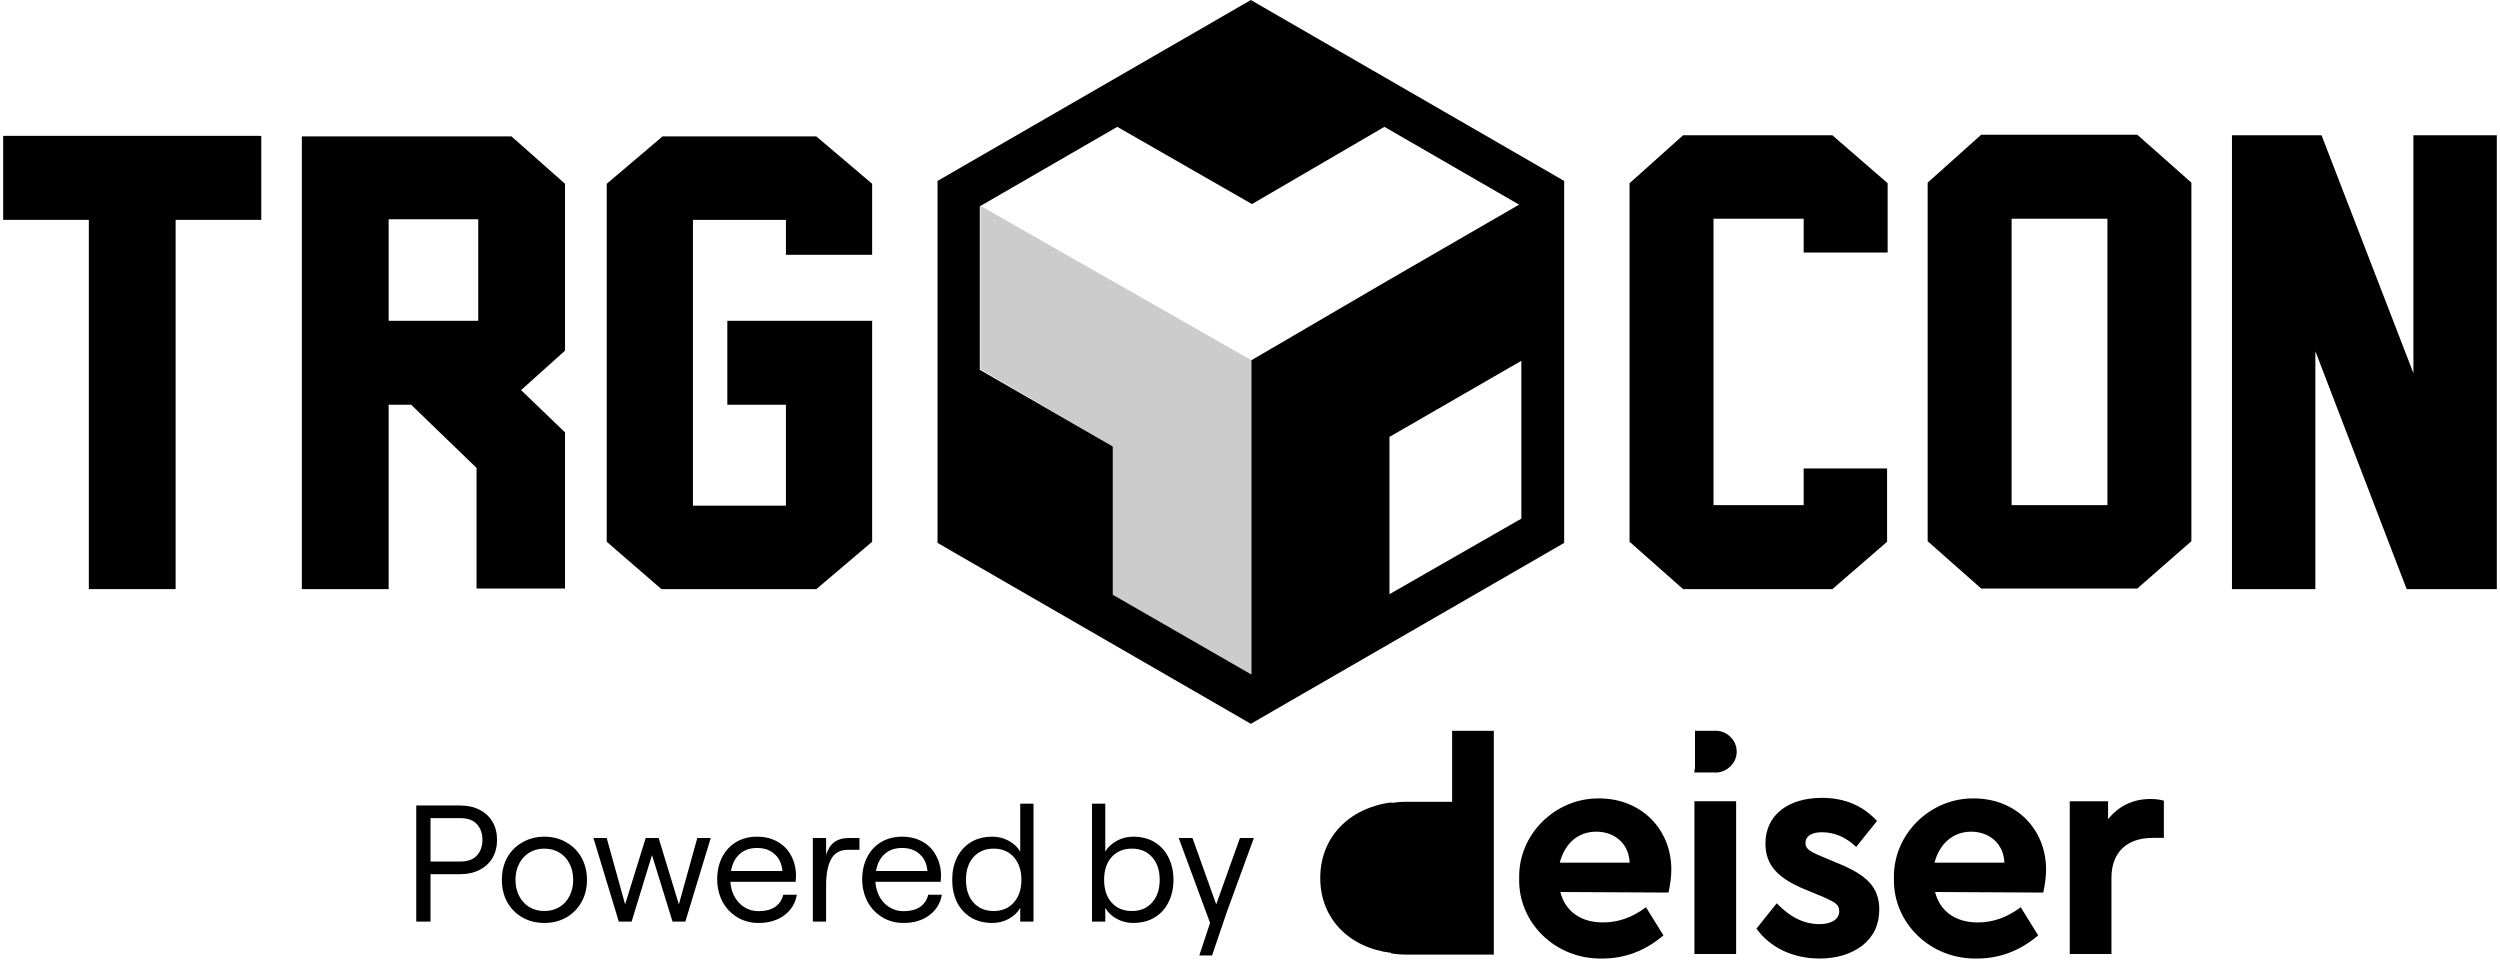 <svg width="527" height="203" viewBox="0 0 527 203" fill="none" xmlns="http://www.w3.org/2000/svg">
<g clip-path="url(#clip0_322_438)">
<path d="M255.082 194.56L248.472 176.654H251.375L256.376 190.643L261.377 176.654H264.315L258.614 192.252L255.502 201.415H252.809L255.082 194.56Z" fill="black"/>
<path d="M238.833 194.559C237.621 194.559 236.478 194.268 235.406 193.685C234.333 193.102 233.529 192.333 232.993 191.377V194.279H230.195V169.414H232.993V179.521C233.529 178.588 234.333 177.831 235.406 177.248C236.478 176.665 237.632 176.374 238.868 176.374C240.64 176.374 242.167 176.77 243.449 177.563C244.732 178.355 245.699 179.439 246.352 180.815C247.028 182.191 247.366 183.741 247.366 185.466C247.366 187.192 247.028 188.742 246.352 190.118C245.699 191.493 244.732 192.577 243.449 193.37C242.167 194.163 240.628 194.559 238.833 194.559ZM238.588 192.041C240.383 192.041 241.806 191.447 242.855 190.258C243.927 189.068 244.464 187.471 244.464 185.466C244.464 183.461 243.927 181.864 242.855 180.675C241.806 179.486 240.383 178.892 238.588 178.892C236.816 178.892 235.394 179.486 234.322 180.675C233.272 181.864 232.748 183.461 232.748 185.466C232.748 187.471 233.272 189.068 234.322 190.258C235.394 191.447 236.816 192.041 238.588 192.041Z" fill="black"/>
<path d="M209.224 194.559C207.429 194.559 205.89 194.163 204.608 193.37C203.349 192.577 202.381 191.493 201.705 190.118C201.052 188.742 200.726 187.192 200.726 185.466C200.726 183.741 201.052 182.191 201.705 180.815C202.381 179.439 203.349 178.355 204.608 177.563C205.89 176.77 207.429 176.374 209.224 176.374C210.46 176.374 211.602 176.665 212.652 177.248C213.724 177.831 214.528 178.588 215.065 179.521V169.414H217.862V194.279H215.065V191.377C214.528 192.333 213.724 193.102 212.652 193.685C211.602 194.268 210.46 194.559 209.224 194.559ZM209.469 192.041C211.241 192.041 212.652 191.447 213.701 190.258C214.773 189.068 215.31 187.471 215.31 185.466C215.31 183.461 214.773 181.864 213.701 180.675C212.652 179.486 211.241 178.892 209.469 178.892C207.697 178.892 206.275 179.486 205.203 180.675C204.153 181.864 203.629 183.461 203.629 185.466C203.629 187.471 204.153 189.068 205.203 190.258C206.275 191.447 207.697 192.041 209.469 192.041Z" fill="black"/>
<path d="M190.461 194.56C188.782 194.56 187.278 194.152 185.949 193.336C184.62 192.52 183.583 191.412 182.837 190.013C182.114 188.591 181.753 187.041 181.753 185.362C181.753 183.637 182.091 182.098 182.767 180.746C183.466 179.37 184.446 178.297 185.705 177.528C186.987 176.759 188.467 176.374 190.146 176.374C191.825 176.374 193.282 176.735 194.518 177.458C195.753 178.158 196.698 179.137 197.35 180.396C198.026 181.655 198.365 183.065 198.365 184.627C198.341 185.024 198.318 185.443 198.295 185.886H183.361V183.613H195.497C195.38 182.121 194.844 180.944 193.888 180.081C192.955 179.195 191.708 178.752 190.146 178.752C188.397 178.752 187.022 179.335 186.019 180.501C185.04 181.643 184.539 183.252 184.516 185.327C184.516 186.609 184.772 187.763 185.285 188.789C185.798 189.815 186.509 190.619 187.418 191.202C188.327 191.785 189.342 192.077 190.461 192.077C191.883 192.077 193.037 191.785 193.923 191.202C194.809 190.596 195.392 189.733 195.672 188.614H198.539C198.236 190.41 197.35 191.855 195.881 192.951C194.436 194.023 192.629 194.56 190.461 194.56Z" fill="black"/>
<path d="M178.761 179.137C177.083 179.137 175.894 179.802 175.194 181.131C174.495 182.436 174.145 184.232 174.145 186.516V194.28H171.347V176.654H174.145V180.221C174.518 179.009 175.089 178.111 175.859 177.529C176.651 176.946 177.677 176.654 178.936 176.654H181.174V179.137H178.761Z" fill="black"/>
<path d="M159.893 194.56C158.214 194.56 156.71 194.152 155.381 193.336C154.053 192.52 153.015 191.412 152.269 190.013C151.546 188.591 151.185 187.041 151.185 185.362C151.185 183.637 151.523 182.098 152.199 180.746C152.898 179.37 153.878 178.297 155.137 177.528C156.419 176.759 157.899 176.374 159.578 176.374C161.257 176.374 162.714 176.735 163.95 177.458C165.185 178.158 166.13 179.137 166.782 180.396C167.459 181.655 167.797 183.065 167.797 184.627C167.773 185.024 167.75 185.443 167.727 185.886H152.794V183.613H164.929C164.812 182.121 164.276 180.944 163.32 180.081C162.388 179.195 161.14 178.752 159.578 178.752C157.83 178.752 156.454 179.335 155.451 180.501C154.472 181.643 153.971 183.252 153.948 185.327C153.948 186.609 154.204 187.763 154.717 188.789C155.23 189.815 155.941 190.619 156.85 191.202C157.76 191.785 158.774 192.077 159.893 192.077C161.315 192.077 162.469 191.785 163.355 191.202C164.241 190.596 164.824 189.733 165.104 188.614H167.972C167.668 190.41 166.782 191.855 165.314 192.951C163.868 194.023 162.061 194.56 159.893 194.56Z" fill="black"/>
<path d="M125.095 176.654H127.893L131.774 190.643L136.111 176.654H138.839L143.105 190.643L146.987 176.654H149.82L144.469 194.28H141.776L137.44 180.256L133.138 194.28H130.445L125.095 176.654Z" fill="black"/>
<path d="M114.747 194.56C113.045 194.56 111.506 194.175 110.131 193.406C108.755 192.613 107.683 191.529 106.913 190.153C106.167 188.778 105.794 187.215 105.794 185.467C105.794 183.718 106.167 182.156 106.913 180.781C107.683 179.405 108.755 178.332 110.131 177.563C111.506 176.77 113.045 176.374 114.747 176.374C116.472 176.374 118.011 176.77 119.363 177.563C120.739 178.332 121.811 179.405 122.581 180.781C123.35 182.156 123.735 183.718 123.735 185.467C123.735 187.215 123.35 188.778 122.581 190.153C121.811 191.529 120.739 192.613 119.363 193.406C118.011 194.175 116.472 194.56 114.747 194.56ZM114.747 192.042C115.936 192.042 116.997 191.762 117.93 191.202C118.862 190.643 119.573 189.862 120.063 188.859C120.576 187.857 120.832 186.726 120.832 185.467C120.832 184.208 120.576 183.077 120.063 182.075C119.573 181.072 118.862 180.291 117.93 179.731C116.997 179.172 115.936 178.892 114.747 178.892C113.558 178.892 112.497 179.172 111.565 179.731C110.655 180.291 109.944 181.072 109.431 182.075C108.918 183.077 108.662 184.208 108.662 185.467C108.662 186.726 108.918 187.857 109.431 188.859C109.944 189.862 110.655 190.643 111.565 191.202C112.497 191.762 113.558 192.042 114.747 192.042Z" fill="black"/>
<path d="M87.746 169.798H96.979C98.564 169.798 99.94 170.101 101.105 170.707C102.295 171.313 103.204 172.164 103.833 173.26C104.463 174.356 104.778 175.615 104.778 177.037C104.778 178.459 104.463 179.718 103.833 180.814C103.204 181.91 102.295 182.761 101.105 183.367C99.94 183.973 98.564 184.276 96.979 184.276H90.754V194.278H87.746V169.798ZM96.944 181.618C98.576 181.618 99.777 181.187 100.546 180.325C101.315 179.462 101.7 178.366 101.7 177.037C101.7 175.708 101.315 174.612 100.546 173.75C99.777 172.887 98.576 172.456 96.944 172.456H90.754V181.618H96.944Z" fill="black"/>
<path d="M357.187 162.841V162.128H357.306V154.047H361.701C362.889 154.047 363.958 154.522 364.79 155.354C365.621 156.186 366.096 157.255 366.096 158.444C366.096 159.632 365.621 160.702 364.79 161.534C364.077 162.247 363.126 162.722 362.057 162.841H357.187Z" fill="black"/>
<path d="M374.531 190.411C377.382 193.382 380.351 194.808 383.559 194.808C385.935 194.808 387.717 193.857 387.717 192.074C387.717 190.648 386.766 190.173 384.39 189.104L380.945 187.677C375.006 185.301 372.155 182.568 372.155 177.814C372.155 171.754 377.025 168.188 384.034 168.188C388.905 168.188 392.706 169.852 395.676 173.061L391.28 178.527C389.142 176.507 386.766 175.437 384.034 175.437C381.896 175.437 380.589 176.269 380.589 177.695C380.589 178.884 381.421 179.478 384.034 180.547L387.123 181.855C393.419 184.35 396.151 186.964 396.151 191.718C396.151 194.926 394.963 197.422 392.587 199.323C390.211 201.106 387.241 202.057 383.559 202.057C377.857 202.057 373.105 199.68 370.254 195.758L374.531 190.411Z" fill="black"/>
<path fill-rule="evenodd" clip-rule="evenodd" d="M337.942 194.451C333.309 194.451 329.983 192.193 328.914 188.034L351.722 188.153C352.079 186.489 352.316 184.825 352.316 183.281C352.316 174.843 346.02 168.307 337.111 168.307C327.845 168.188 320.004 175.913 320.242 185.182C320.004 194.451 327.845 202.294 337.823 202.057C342.575 202.057 346.852 200.393 350.653 197.184L346.971 191.243C344.12 193.382 341.15 194.451 337.942 194.451ZM336.517 175.319C340.437 175.319 343.407 177.933 343.526 181.855H328.795C329.864 177.814 332.597 175.319 336.517 175.319Z" fill="black"/>
<path d="M357.187 168.901H365.977V201.106H357.187V168.901Z" fill="black"/>
<path fill-rule="evenodd" clip-rule="evenodd" d="M416.94 194.451C412.307 194.451 408.981 192.193 407.911 188.034L430.72 188.153C431.076 186.489 431.314 184.825 431.314 183.281C431.314 174.843 425.018 168.307 416.108 168.307C406.842 168.188 399.002 175.913 399.24 185.182C399.002 194.451 406.842 202.294 416.821 202.057C421.573 202.057 425.849 200.393 429.651 197.184L425.968 191.243C423.117 193.382 420.147 194.451 416.94 194.451ZM415.514 175.319C419.434 175.319 422.404 177.933 422.523 181.855H407.793C408.862 177.814 411.713 175.319 415.514 175.319Z" fill="black"/>
<path d="M456.142 176.626H453.766C448.539 176.626 445.094 179.478 445.094 185.063V201.106H436.303V168.901H444.381V172.704C446.519 169.971 449.608 168.426 453.29 168.426C454.36 168.426 455.31 168.545 456.142 168.783V176.626Z" fill="black"/>
<path d="M306.106 169.02H296.246C295.177 169.02 294.226 169.139 293.276 169.258V169.139C284.367 170.327 278.308 176.507 278.308 185.063C278.308 193.738 284.485 199.799 293.276 200.868V200.987C294.226 201.106 295.177 201.225 296.246 201.225H314.896V154.047H306.106V169.02Z" fill="black"/>
<path d="M397.914 98.752H380.214V106.476H361.207V46.108H380.214V53.238H397.914V38.621L386.273 28.52H354.792L343.507 38.621V114.201L354.792 124.183H386.273L397.796 114.201V98.752H397.914ZM461.944 38.502L450.54 28.401H417.634L406.349 38.502V114.082L417.634 124.064H450.54L461.944 114.082V38.502ZM424.049 106.476V46.108H444.244V106.476H424.049ZM526.33 124.183V124.064V28.52H508.748V78.669L489.385 28.52H470.497V124.183H488.078V74.034L507.323 124.183H526.33Z" fill="black"/>
<path d="M183.849 114.201L172.089 124.184H139.42L127.897 114.201V38.741L139.658 28.759H172.089L183.849 38.741V53.714H165.674V46.346H146.073V106.596H165.674V85.324H153.319V67.618H183.849V114.201Z" fill="black"/>
<path d="M0.67 46.346H18.727V124.183H37.021V46.346H55.077V28.64H0.67V46.346Z" fill="black"/>
<path d="M119.107 38.741L107.821 28.759H63.63V124.184H81.924V85.324H86.676L100.456 98.634V124.065H119.107V91.147L109.841 82.235L119.107 73.916V38.741ZM81.924 46.228H100.813V67.618H81.924V46.228Z" fill="black"/>
<path d="M325.213 35.532L268.192 2.614L263.678 0L259.164 2.614L202.143 35.532L197.629 38.146V43.375V109.21V114.438L202.143 117.053L259.164 149.97L263.678 152.585L268.192 149.97L325.213 117.053L329.727 114.438V109.21V43.375V38.146L325.213 35.532ZM234.574 125.371V94.118L206.539 77.956V43.494L235.524 26.738L263.916 43.018L291.832 26.738L320.224 43.137L292.07 59.418L263.797 75.936V142.127H263.678L234.574 125.371ZM292.901 125.253V92.097L320.699 76.055V109.329L292.901 125.253Z" fill="black"/>
<path opacity="0.2" d="M206.657 43.375L263.797 75.936V142.127L263.678 142.246L234.574 125.371V94.118L206.657 77.837V43.375Z" fill="black"/>
</g>
<defs>
<clipPath id="clip0_322_438">
<rect width="527" height="203" fill="white"/>
</clipPath>
</defs>
</svg>
